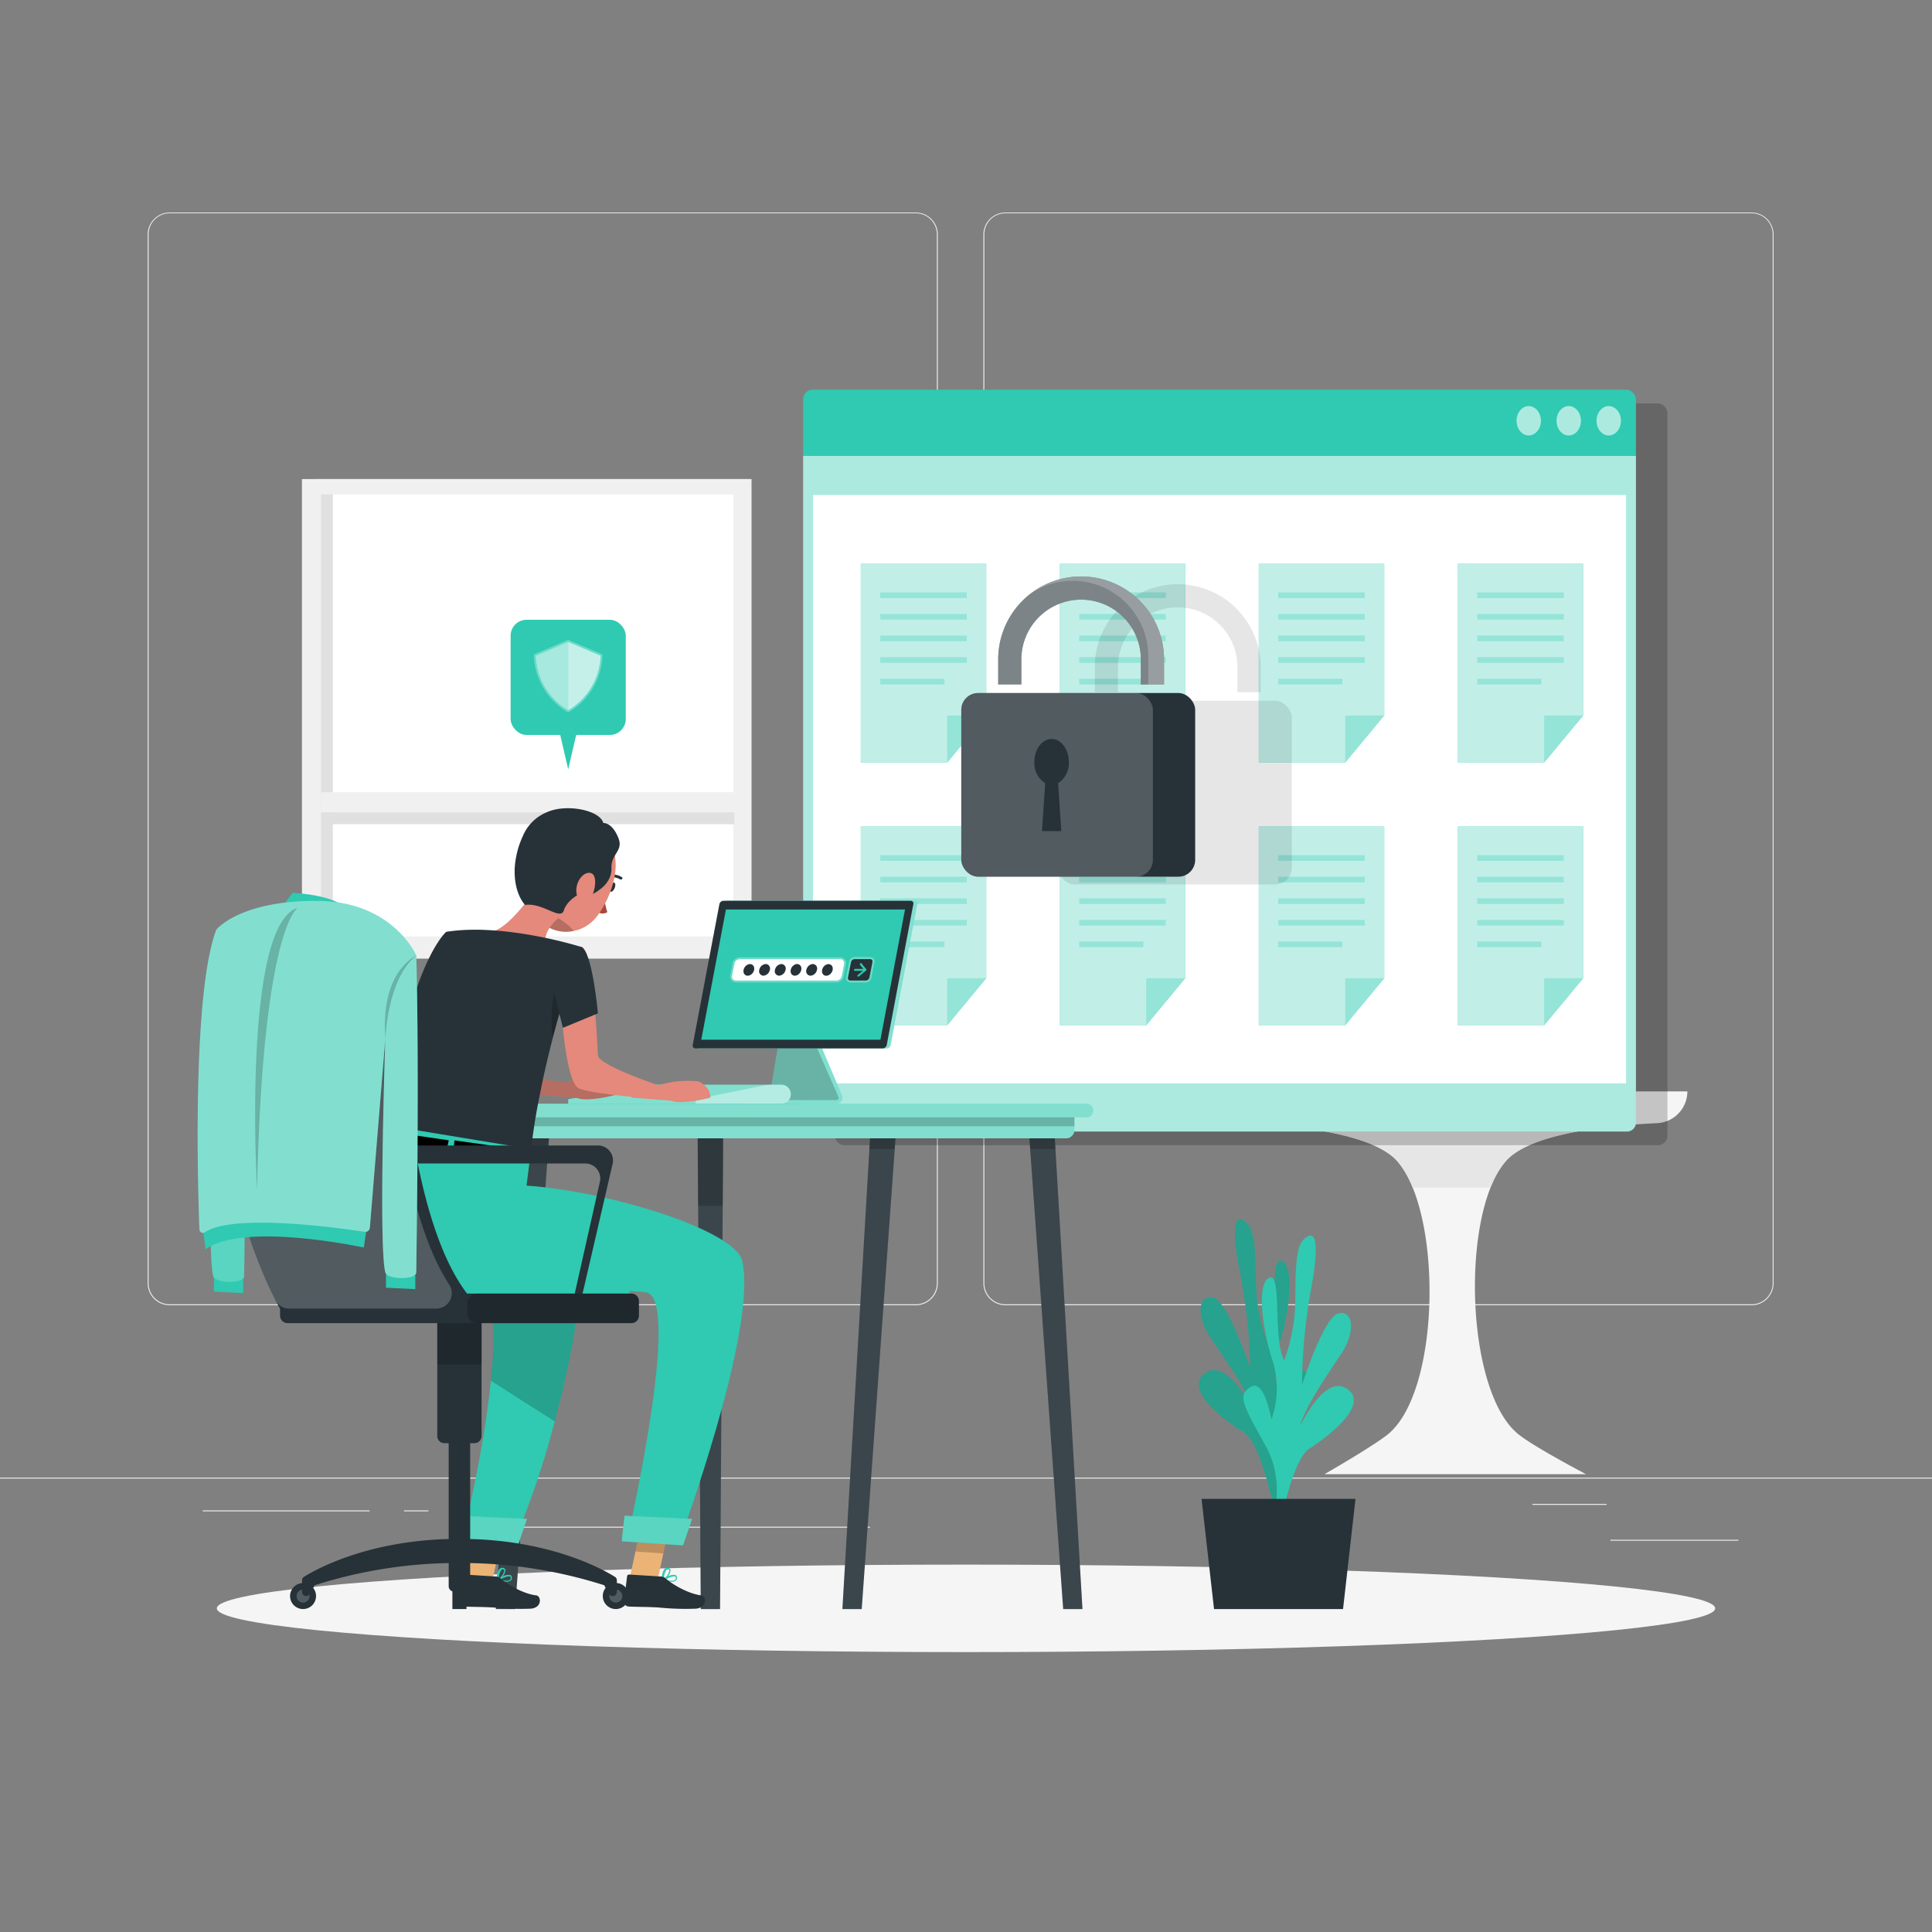 <svg xmlns="http://www.w3.org/2000/svg" viewBox="0 0 500 500"><rect x="0" y="0" width="500" height="500" fill="#808080" stroke="none"/><g id="freepik--background-complete--inject-5"><rect y="382.4" width="500" height="0.25" style="fill:#ebebeb"></rect><rect x="416.78" y="398.49" width="33.12" height="0.25" style="fill:#ebebeb"></rect><rect x="322.53" y="401.21" width="8.69" height="0.25" style="fill:#ebebeb"></rect><rect x="396.59" y="389.21" width="19.19" height="0.25" style="fill:#ebebeb"></rect><rect x="52.46" y="390.89" width="43.19" height="0.25" style="fill:#ebebeb"></rect><rect x="104.56" y="390.89" width="6.33" height="0.25" style="fill:#ebebeb"></rect><rect x="131.47" y="395.11" width="93.68" height="0.25" style="fill:#ebebeb"></rect><path d="M237,337.8H43.91a5.71,5.71,0,0,1-5.7-5.71V60.66A5.71,5.71,0,0,1,43.91,55H237a5.71,5.71,0,0,1,5.71,5.71V332.09A5.71,5.71,0,0,1,237,337.8ZM43.91,55.2a5.46,5.46,0,0,0-5.45,5.46V332.09a5.46,5.46,0,0,0,5.45,5.46H237a5.47,5.47,0,0,0,5.46-5.46V60.66A5.47,5.47,0,0,0,237,55.2Z" style="fill:#ebebeb"></path><path d="M453.31,337.8H260.21a5.72,5.72,0,0,1-5.71-5.71V60.66A5.72,5.72,0,0,1,260.21,55h193.1A5.71,5.71,0,0,1,459,60.66V332.09A5.71,5.71,0,0,1,453.31,337.8ZM260.21,55.2a5.47,5.47,0,0,0-5.46,5.46V332.09a5.47,5.47,0,0,0,5.46,5.46h193.1a5.47,5.47,0,0,0,5.46-5.46V60.66a5.47,5.47,0,0,0-5.46-5.46Z" style="fill:#ebebeb"></path><path d="M316.54,282.45H436.69a8.24,8.24,0,0,1-7.88,8.23c-12.91.59-32.78,2.63-39.07,9.77-11.75,13.32-10.61,60.1,3.46,70.93,4.4,3.4,17.26,10.14,17.26,10.14H342.77s12-6.88,16.19-10.14c14-10.92,14.39-57.67,2.59-70.93-6.05-6.8-24.67-9-37.16-9.69A8.31,8.31,0,0,1,316.54,282.45Z" style="fill:#f5f5f5"></path><path d="M421.8,291.12c-12.2,1-26.82,3.39-32.06,9.33a23.74,23.74,0,0,0-4,6.88H365.59a24.5,24.5,0,0,0-4-6.88c-5.26-5.91-20-8.34-32-9.33Z" style="fill:#e6e6e6"></path><polygon points="367.72 282.51 369.36 263.84 345.67 263.84 344.04 282.51 367.72 282.51" style="fill:#ebebeb"></polygon><polygon points="367.72 282.51 369.36 263.84 370.63 263.84 369 282.51 367.72 282.51" style="fill:#e0e0e0"></polygon><polygon points="365.47 280.61 366.77 265.74 347.92 265.74 346.62 280.61 365.47 280.61" style="fill:#f0f0f0"></polygon><polygon points="364.03 279.38 365.11 266.97 349.37 266.97 348.28 279.38 364.03 279.38" style="fill:#fafafa"></polygon><polygon points="375.4 282.45 399.19 282.45 396.55 252.28 372.76 252.28 375.4 282.45" style="fill:#e6e6e6"></polygon><polygon points="375.4 282.45 374.27 282.45 371.63 252.28 372.76 252.28 375.4 282.45" style="fill:#e0e0e0"></polygon><polygon points="377.56 279.38 396.5 279.38 394.4 255.36 375.46 255.36 377.56 279.38" style="fill:#f0f0f0"></polygon><polygon points="378.94 277.4 394.77 277.4 393.01 257.34 377.19 257.34 378.94 277.4" style="fill:#fafafa"></polygon><path d="M386.94,266.36h0a2.75,2.75,0,0,1-3.9,0h0a2.76,2.76,0,0,1,0-3.89h0a2.77,2.77,0,0,1,3.9,0h0A2.76,2.76,0,0,1,386.94,266.36Z" style="fill:#ebebeb"></path><path d="M385.77,269.74h0a2,2,0,0,1,2.85,0h0a2,2,0,0,1-1.42,3.44h0A2,2,0,0,1,385.77,269.74Z" style="fill:#f0f0f0"></path><rect x="81.73" y="123.98" width="112.19" height="124.08" transform="translate(275.64 372.04) rotate(180)" style="fill:#e0e0e0"></rect><rect x="78.15" y="123.98" width="116.36" height="124.08" transform="translate(272.65 372.04) rotate(180)" style="fill:#f0f0f0"></rect><rect x="83.07" y="127.94" width="106.7" height="114.42" transform="translate(272.84 370.29) rotate(180)" style="fill:#fff"></rect><rect x="83.07" y="127.94" width="3.09" height="114.42" transform="translate(169.22 370.29) rotate(180)" style="fill:#e0e0e0"></rect><rect x="136.39" y="159.65" width="3.09" height="104.22" transform="translate(-73.83 349.69) rotate(-90)" style="fill:#e0e0e0"></rect><rect x="83.07" y="205.04" width="108.36" height="5.18" transform="translate(274.49 415.25) rotate(180)" style="fill:#f0f0f0"></rect><path d="M378.39,145.22s1-6.6-3.81-10.83-4.39-6.75-3-7.08,2.64,3.91,4.76,5.07c0,0,.07-6-2.08-8.25s-3.28-7.94-1.23-8,2.25,3.4,2.68,5.88,2.7,6,2.7,6,.44-5.4,1.83-7.62-2.31-7.3-.88-9.52,4,2,3.75,6.77-3.38,9.84-2.64,14.81c0,0,1.4-3.49,2.65-3.81s2.53-2.62,3.37-3.48,1.91,2.11,0,4.86-6.76,10.11-6,16.05Z" style="fill:#e6e6e6"></path><path d="M375.51,142.22l-1.58,9.89a5,5,0,0,0,5,5.82h1.68a5,5,0,0,0,5-5.82L384,142.22Z" style="fill:#f5f5f5"></path><rect x="287.94" y="154.28" width="111.4" height="5.72" style="fill:#e6e6e6"></rect><rect x="293.07" y="133.18" width="4.91" height="21.1" style="fill:#f0f0f0"></rect><rect x="316.8" y="133.18" width="4.91" height="21.1" style="fill:#f0f0f0"></rect><rect x="345.57" y="132.92" width="4.91" height="21.1" transform="translate(-19.31 61.19) rotate(-9.78)" style="fill:#f0f0f0"></rect><rect x="299.15" y="135.96" width="4.91" height="18.32" style="fill:#f0f0f0"></rect><rect x="310.43" y="135.96" width="4.91" height="18.32" style="fill:#f0f0f0"></rect><rect x="338.91" y="135.96" width="4.91" height="18.32" style="fill:#f0f0f0"></rect><rect x="325.29" y="135.65" width="4.91" height="18.32" transform="translate(-23.61 74.53) rotate(-12.53)" style="fill:#f0f0f0"></rect><rect x="305.85" y="132.13" width="2.45" height="22.15" style="fill:#f0f0f0"></rect><rect x="335.04" y="132.13" width="2.45" height="22.15" style="fill:#f0f0f0"></rect><rect x="287.94" y="197.01" width="111.4" height="5.72" transform="translate(687.29 399.74) rotate(180)" style="fill:#e6e6e6"></rect><rect x="389.31" y="175.91" width="4.91" height="21.1" transform="translate(783.53 372.92) rotate(180)" style="fill:#f0f0f0"></rect><rect x="365.58" y="175.91" width="4.91" height="21.1" transform="translate(736.07 372.92) rotate(180)" style="fill:#f0f0f0"></rect><rect x="336.81" y="175.65" width="4.91" height="21.1" transform="translate(641.98 427.3) rotate(-170.22)" style="fill:#f0f0f0"></rect><rect x="383.23" y="178.69" width="4.91" height="18.32" transform="translate(771.37 375.7) rotate(180)" style="fill:#f0f0f0"></rect><rect x="371.95" y="178.69" width="4.91" height="18.32" transform="translate(748.81 375.7) rotate(180)" style="fill:#f0f0f0"></rect><rect x="343.48" y="178.69" width="4.91" height="18.32" transform="translate(691.86 375.7) rotate(180)" style="fill:#f0f0f0"></rect><rect x="357.09" y="178.38" width="4.91" height="18.32" transform="translate(669.85 448.59) rotate(-167.47)" style="fill:#f0f0f0"></rect><rect x="378.99" y="174.86" width="2.45" height="22.15" transform="translate(760.43 371.87) rotate(180)" style="fill:#f0f0f0"></rect><rect x="349.79" y="174.86" width="2.45" height="22.15" transform="translate(702.04 371.87) rotate(180)" style="fill:#f0f0f0"></rect><rect x="298.63" y="180.31" width="23.91" height="16.51" transform="translate(621.18 377.13) rotate(180)" style="fill:#f5f5f5"></rect></g><g id="freepik--Shadow--inject-5"><ellipse id="freepik--path--inject-5" cx="250" cy="416.24" rx="193.89" ry="11.32" style="fill:#f5f5f5"></ellipse></g><g id="freepik--Plant--inject-5"><path d="M332.47,391.23s-5-10.8.7-21.46,7.3-13.16,3.7-15.34S331.6,363,331.6,363a24,24,0,0,1-.53-15.07c2.51-7.71,4.09-20.26.66-21.61s-.65,15.66-3.63,21.46a49.82,49.82,0,0,1-2.91-12.64c-.41-6.19.23-16.08-2.48-18.61s-4.44-.79-1.78,12.88a142.9,142.9,0,0,1,2.64,24.76s-5.87-17.92-9.82-18.44-3.94,5.28-.56,10.31,9.89,14.05,10.95,18.69c0,0-6.45-13.48-12.25-9.35s5.05,12.28,9.89,15.22,8.2,21.39,8.2,21.39Z" style="fill:#2FCAB1"></path><path d="M332.47,391.23s-5-10.8.7-21.46,7.3-13.16,3.7-15.34S331.6,363,331.6,363a24,24,0,0,1-.53-15.07c2.51-7.71,4.09-20.26.66-21.61s-.65,15.66-3.63,21.46a49.82,49.82,0,0,1-2.91-12.64c-.41-6.19.23-16.08-2.48-18.61s-4.44-.79-1.78,12.88a142.9,142.9,0,0,1,2.64,24.76s-5.87-17.92-9.82-18.44-3.94,5.28-.56,10.31,9.89,14.05,10.95,18.69c0,0-6.45-13.48-12.25-9.35s5.05,12.28,9.89,15.22,8.2,21.39,8.2,21.39Z" style="opacity:0.2;isolation:isolate"></path><path d="M328.56,395.66s4.82-10.88-1-21.44-7.46-13.06-3.88-15.29,5.36,8.44,5.36,8.44a24,24,0,0,0,.35-15.08c-2.6-7.66-4.33-20.19-.91-21.59s.84,15.65,3.88,21.4a49.65,49.65,0,0,0,2.76-12.69c.34-6.19-.42-16.07,2.26-18.64s4.43-.85,1.93,12.85a142.37,142.37,0,0,0-2.34,24.8s5.66-18,9.6-18.58,4,5.22.68,10.3-9.71,14.2-10.73,18.85c0,0,6.29-13.58,12.14-9.53s-4.9,12.35-9.7,15.37-7.94,21.51-7.94,21.51Z" style="fill:#2FCAB1"></path><polygon points="350.8 387.91 310.96 387.91 314.19 416.42 347.58 416.42 350.8 387.91" style="fill:#263238"></polygon></g><g id="freepik--Window--inject-5"><rect x="216.01" y="104.4" width="215.52" height="191.98" rx="2.48" style="opacity:0.2;isolation:isolate"></rect><rect x="207.86" y="100.85" width="215.52" height="191.98" rx="2.48" style="fill:#2FCAB1"></rect><path d="M207.86,118V290.36a2.3,2.3,0,0,0,2,2.48H421.32a2.3,2.3,0,0,0,2.06-2.48V118Z" style="fill:#fff;opacity:0.6"></path><rect x="210.41" y="128.11" width="210.41" height="152.27" style="fill:#fff"></rect><ellipse cx="416.34" cy="108.9" rx="3.16" ry="3.81" style="fill:#fff;opacity:0.6"></ellipse><ellipse cx="405.99" cy="108.9" rx="3.16" ry="3.81" style="fill:#fff;opacity:0.6"></ellipse><path d="M398.79,108.9c0,2.1-1.41,3.8-3.16,3.8s-3.15-1.7-3.15-3.8,1.41-3.81,3.15-3.81S398.79,106.79,398.79,108.9Z" style="fill:#fff;opacity:0.6"></path><polygon points="255.24 145.89 255.24 185.16 245.14 197.34 222.77 197.34 222.77 145.89 255.24 145.89" style="fill:#2FCAB1"></polygon><polygon points="255.24 145.89 255.24 185.16 245.14 197.34 222.77 197.34 222.77 145.89 255.24 145.89" style="fill:#fff;opacity:0.7"></polygon><polygon points="255.24 185.16 245.14 197.34 245.14 185.16 255.24 185.16" style="fill:#2FCAB1;opacity:0.3"></polygon><rect x="227.81" y="153.31" width="22.4" height="1.47" style="fill:#2FCAB1;opacity:0.3"></rect><rect x="227.81" y="158.89" width="22.4" height="1.47" style="fill:#2FCAB1;opacity:0.3"></rect><rect x="227.81" y="164.48" width="22.4" height="1.48" style="fill:#2FCAB1;opacity:0.3"></rect><rect x="227.81" y="170.07" width="22.4" height="1.47" style="fill:#2FCAB1;opacity:0.3"></rect><rect x="227.81" y="175.66" width="16.61" height="1.48" style="fill:#2FCAB1;opacity:0.3"></rect><polygon points="306.74 145.89 306.74 185.16 296.64 197.34 274.27 197.34 274.27 145.89 306.74 145.89" style="fill:#2FCAB1"></polygon><polygon points="306.74 145.89 306.74 185.16 296.64 197.34 274.27 197.34 274.27 145.89 306.74 145.89" style="fill:#fff;opacity:0.7"></polygon><polygon points="306.74 185.16 296.64 197.34 296.64 185.16 306.74 185.16" style="fill:#2FCAB1;opacity:0.3"></polygon><rect x="279.3" y="153.31" width="22.4" height="1.47" style="fill:#2FCAB1;opacity:0.3"></rect><rect x="279.3" y="158.89" width="22.4" height="1.47" style="fill:#2FCAB1;opacity:0.3"></rect><rect x="279.3" y="164.48" width="22.4" height="1.48" style="fill:#2FCAB1;opacity:0.3"></rect><rect x="279.3" y="170.07" width="22.4" height="1.47" style="fill:#2FCAB1;opacity:0.3"></rect><rect x="279.3" y="175.66" width="16.61" height="1.48" style="fill:#2FCAB1;opacity:0.3"></rect><polygon points="358.24 145.89 358.24 185.16 348.14 197.34 325.77 197.34 325.77 145.89 358.24 145.89" style="fill:#2FCAB1"></polygon><polygon points="358.24 145.89 358.24 185.16 348.14 197.34 325.77 197.34 325.77 145.89 358.24 145.89" style="fill:#fff;opacity:0.7"></polygon><polygon points="358.24 185.16 348.14 197.34 348.14 185.16 358.24 185.16" style="fill:#2FCAB1;opacity:0.3"></polygon><rect x="330.8" y="153.31" width="22.4" height="1.47" style="fill:#2FCAB1;opacity:0.3"></rect><rect x="330.8" y="158.89" width="22.4" height="1.47" style="fill:#2FCAB1;opacity:0.3"></rect><rect x="330.8" y="164.48" width="22.4" height="1.48" style="fill:#2FCAB1;opacity:0.3"></rect><rect x="330.8" y="170.07" width="22.4" height="1.47" style="fill:#2FCAB1;opacity:0.3"></rect><rect x="330.8" y="175.66" width="16.61" height="1.48" style="fill:#2FCAB1;opacity:0.3"></rect><polygon points="409.74 145.89 409.74 185.16 399.63 197.34 377.27 197.34 377.27 145.89 409.74 145.89" style="fill:#2FCAB1"></polygon><polygon points="409.74 145.89 409.74 185.16 399.63 197.34 377.27 197.34 377.27 145.89 409.74 145.89" style="fill:#fff;opacity:0.7"></polygon><polygon points="409.74 185.16 399.63 197.34 399.63 185.16 409.74 185.16" style="fill:#2FCAB1;opacity:0.3"></polygon><rect x="382.3" y="153.31" width="22.4" height="1.47" style="fill:#2FCAB1;opacity:0.3"></rect><rect x="382.3" y="158.89" width="22.4" height="1.47" style="fill:#2FCAB1;opacity:0.3"></rect><rect x="382.3" y="164.48" width="22.4" height="1.48" style="fill:#2FCAB1;opacity:0.3"></rect><rect x="382.3" y="170.07" width="22.4" height="1.47" style="fill:#2FCAB1;opacity:0.3"></rect><rect x="382.3" y="175.66" width="16.61" height="1.48" style="fill:#2FCAB1;opacity:0.3"></rect><polygon points="255.24 213.89 255.24 253.16 245.14 265.34 222.77 265.34 222.77 213.89 255.24 213.89" style="fill:#2FCAB1"></polygon><polygon points="255.24 213.89 255.24 253.16 245.14 265.34 222.77 265.34 222.77 213.89 255.24 213.89" style="fill:#fff;opacity:0.7"></polygon><polygon points="255.24 253.16 245.14 265.34 245.14 253.16 255.24 253.16" style="fill:#2FCAB1;opacity:0.3"></polygon><rect x="227.81" y="221.31" width="22.4" height="1.47" style="fill:#2FCAB1;opacity:0.3"></rect><rect x="227.81" y="226.89" width="22.4" height="1.47" style="fill:#2FCAB1;opacity:0.3"></rect><rect x="227.81" y="232.48" width="22.4" height="1.48" style="fill:#2FCAB1;opacity:0.3"></rect><rect x="227.81" y="238.07" width="22.4" height="1.48" style="fill:#2FCAB1;opacity:0.3"></rect><rect x="227.81" y="243.66" width="16.61" height="1.47" style="fill:#2FCAB1;opacity:0.3"></rect><polygon points="306.74 213.89 306.74 253.16 296.64 265.34 274.27 265.34 274.27 213.89 306.74 213.89" style="fill:#2FCAB1"></polygon><polygon points="306.74 213.89 306.74 253.16 296.64 265.34 274.27 265.34 274.27 213.89 306.74 213.89" style="fill:#fff;opacity:0.7"></polygon><polygon points="306.74 253.16 296.64 265.34 296.64 253.16 306.74 253.16" style="fill:#2FCAB1;opacity:0.3"></polygon><rect x="279.3" y="221.31" width="22.4" height="1.47" style="fill:#2FCAB1;opacity:0.3"></rect><rect x="279.3" y="226.89" width="22.4" height="1.47" style="fill:#2FCAB1;opacity:0.3"></rect><rect x="279.3" y="232.48" width="22.4" height="1.48" style="fill:#2FCAB1;opacity:0.3"></rect><rect x="279.3" y="238.07" width="22.4" height="1.48" style="fill:#2FCAB1;opacity:0.3"></rect><rect x="279.3" y="243.66" width="16.61" height="1.47" style="fill:#2FCAB1;opacity:0.3"></rect><polygon points="358.24 213.89 358.24 253.16 348.14 265.34 325.77 265.34 325.77 213.89 358.24 213.89" style="fill:#2FCAB1"></polygon><polygon points="358.24 213.89 358.24 253.16 348.14 265.34 325.77 265.34 325.77 213.89 358.24 213.89" style="fill:#fff;opacity:0.7"></polygon><polygon points="358.24 253.16 348.14 265.34 348.14 253.16 358.24 253.16" style="fill:#2FCAB1;opacity:0.3"></polygon><rect x="330.8" y="221.31" width="22.4" height="1.47" style="fill:#2FCAB1;opacity:0.3"></rect><rect x="330.8" y="226.89" width="22.4" height="1.47" style="fill:#2FCAB1;opacity:0.3"></rect><rect x="330.8" y="232.48" width="22.4" height="1.48" style="fill:#2FCAB1;opacity:0.3"></rect><rect x="330.8" y="238.07" width="22.4" height="1.48" style="fill:#2FCAB1;opacity:0.3"></rect><rect x="330.8" y="243.66" width="16.61" height="1.47" style="fill:#2FCAB1;opacity:0.3"></rect><polygon points="409.74 213.89 409.74 253.16 399.63 265.34 377.27 265.34 377.27 213.89 409.74 213.89" style="fill:#2FCAB1"></polygon><polygon points="409.74 213.89 409.74 253.16 399.63 265.34 377.27 265.34 377.27 213.89 409.74 213.89" style="fill:#fff;opacity:0.7"></polygon><polygon points="409.74 253.16 399.63 265.34 399.63 253.16 409.74 253.16" style="fill:#2FCAB1;opacity:0.3"></polygon><rect x="382.3" y="221.31" width="22.4" height="1.47" style="fill:#2FCAB1;opacity:0.3"></rect><rect x="382.3" y="226.89" width="22.4" height="1.47" style="fill:#2FCAB1;opacity:0.3"></rect><rect x="382.3" y="232.48" width="22.4" height="1.48" style="fill:#2FCAB1;opacity:0.3"></rect><rect x="382.3" y="238.07" width="22.4" height="1.48" style="fill:#2FCAB1;opacity:0.3"></rect><rect x="382.3" y="243.66" width="16.61" height="1.47" style="fill:#2FCAB1;opacity:0.3"></rect></g><g id="freepik--Padlock--inject-5"><rect x="273.78" y="181.35" width="60.53" height="47.54" rx="4.35" style="opacity:0.1;isolation:isolate"></rect><g style="opacity:0.1;isolation:isolate"><path d="M326.25,179.14h-6v-6.49a15.46,15.46,0,1,0-30.92,0v6.49h-6v-6.49a21.46,21.46,0,1,1,42.92,0Z"></path></g><rect x="248.78" y="179.35" width="60.53" height="47.54" rx="4.35" style="fill:#263238"></rect><rect x="248.78" y="179.35" width="49.58" height="47.54" rx="4.35" style="fill:#fff;opacity:0.2"></rect><path d="M276.61,197.19c0-3.28-2-5.94-4.46-5.94s-4.45,2.66-4.45,5.94a6.16,6.16,0,0,0,2.79,5.5l-.83,12.4h5l-.82-12.4A6.18,6.18,0,0,0,276.61,197.19Z" style="fill:#263238"></path><path d="M301.25,177.14h-6v-6.49a15.46,15.46,0,1,0-30.92,0v6.49h-6v-6.49a21.46,21.46,0,1,1,42.92,0Z" style="fill:#263238"></path><g style="opacity:0.4"><path d="M301.25,177.14h-6v-6.49a15.46,15.46,0,1,0-30.92,0v6.49h-6v-6.49a21.46,21.46,0,1,1,42.92,0Z" style="fill:#fff"></path></g><path d="M301.25,170.65v6.49h-4.07v-7.23a19.6,19.6,0,0,0-19.61-19.6,19.07,19.07,0,0,0-11,3.45,21.44,21.44,0,0,1,34.67,16.89Z" style="fill:#fff;opacity:0.2"></path></g><g id="freepik--Desk--inject-5"><path d="M216.46,285.63H192.22v-.93h5.47a1.58,1.58,0,0,0,1.54-1.3l2.45-14.58.48-2.87h8.3l7.43,17.52A1.55,1.55,0,0,1,216.46,285.63Z" style="fill:#2FCAB1"></path><path d="M216.46,285.63H192.22v-.93h5.47a1.58,1.58,0,0,0,1.54-1.3l2.45-14.58.48-2.87h8.3l7.43,17.52A1.55,1.55,0,0,1,216.46,285.63Z" style="fill:#fff;opacity:0.4;isolation:isolate"></path><path d="M216.49,284.7h-18.8a1.58,1.58,0,0,0,1.54-1.3l2.45-14.58h8.7L217,283.93A.55.55,0,0,1,216.49,284.7Z" style="opacity:0.2;isolation:isolate"></path><path d="M229.49,271.32H181a.71.71,0,0,1-.72-.88L187.18,234a1.12,1.12,0,0,1,1-.88h48.48a.7.7,0,0,1,.71.88l-6.88,36.43A1.12,1.12,0,0,1,229.49,271.32Z" style="fill:#2FCAB1"></path><path d="M229.49,271.32H181a.71.71,0,0,1-.72-.88L187.18,234a1.12,1.12,0,0,1,1-.88h48.48a.7.7,0,0,1,.71.88l-6.88,36.43A1.12,1.12,0,0,1,229.49,271.32Z" style="fill:#fff;opacity:0.4;isolation:isolate"></path><path d="M228.49,271.32H180a.71.71,0,0,1-.72-.88L186.18,234a1.12,1.12,0,0,1,1-.88h48.48a.7.7,0,0,1,.71.88l-6.88,36.43A1.12,1.12,0,0,1,228.49,271.32Z" style="fill:#263238"></path><polygon points="227.85 269.08 181.49 269.08 187.87 235.37 234.22 235.37 227.85 269.08" style="fill:#2FCAB1"></polygon><path d="M147.05,285.63v-1.14l18.66-3.77h36.51a2.45,2.45,0,0,1,2.45,2.45h0a2.46,2.46,0,0,1-2.45,2.46Z" style="fill:#2FCAB1"></path><path d="M204.67,283.18a2.45,2.45,0,0,1-.71,1.73,2.48,2.48,0,0,1-1.74.72H147.05V284.5l18.67-3.78h36.5A2.45,2.45,0,0,1,204.67,283.18Z" style="fill:#fff;opacity:0.4;isolation:isolate"></path><path d="M204.67,283.18a2.45,2.45,0,0,1-.71,1.73,2.48,2.48,0,0,1-1.74.72H180.05V284.5l18.67-3.78h3.5A2.45,2.45,0,0,1,204.67,283.18Z" style="fill:#fff;opacity:0.4;isolation:isolate"></path><polygon points="218.01 416.42 223.01 416.42 231.98 291.48 225.35 291.48 218.01 416.42" style="fill:#263238"></polygon><polygon points="218.01 416.42 223.01 416.42 231.54 297.68 231.98 291.68 225.35 291.68 225 297.68 218.01 416.42" style="fill:#fff;opacity:0.1;isolation:isolate"></polygon><polygon points="225 297.38 231.54 297.38 231.98 291.68 225.35 291.68 225 297.38" style="opacity:0.2;isolation:isolate"></polygon><polygon points="181.36 416.42 186.35 416.42 187.17 291.48 180.54 291.48 181.36 416.42" style="fill:#263238"></polygon><polygon points="180.54 291.68 180.67 311.84 181.35 416.42 186.35 416.42 187.03 311.84 187.16 291.68 180.54 291.68" style="fill:#fff;opacity:0.1;isolation:isolate"></polygon><polygon points="180.54 291.68 180.67 312.06 187.03 312.06 187.16 291.68 180.54 291.68" style="opacity:0.2;isolation:isolate"></polygon><polygon points="128.33 416.42 133.32 416.42 142.3 291.48 135.67 291.48 128.33 416.42" style="fill:#263238"></polygon><polygon points="128.32 416.42 133.32 416.42 141.86 297.68 142.3 291.68 135.67 291.68 135.31 297.68 128.32 416.42" style="fill:#fff;opacity:0.1;isolation:isolate"></polygon><polygon points="135.31 297.38 141.86 297.38 142.3 291.68 135.67 291.68 135.31 297.38" style="opacity:0.2;isolation:isolate"></polygon><polygon points="275.15 416.42 280.14 416.42 272.8 291.48 266.18 291.48 275.15 416.42" style="fill:#263238"></polygon><polygon points="266.18 291.68 266.62 297.68 275.15 416.42 280.14 416.42 273.16 297.68 272.8 291.68 266.18 291.68" style="fill:#fff;opacity:0.1;isolation:isolate"></polygon><polygon points="272.8 291.68 266.18 291.68 266.62 297.38 273.16 297.38 272.8 291.68" style="opacity:0.2;isolation:isolate"></polygon><path d="M132.58,288.35H275.89a2.16,2.16,0,0,1,2.16,2.16v4.1a0,0,0,0,1,0,0H130.42a0,0,0,0,1,0,0v-4.1A2.16,2.16,0,0,1,132.58,288.35Z" transform="translate(408.47 582.95) rotate(180)" style="fill:#2FCAB1"></path><path d="M132.58,288.35H275.89a2.16,2.16,0,0,1,2.16,2.16v4.1a0,0,0,0,1,0,0H130.42a0,0,0,0,1,0,0v-4.1A2.16,2.16,0,0,1,132.58,288.35Z" transform="translate(408.47 582.95) rotate(180)" style="fill:#fff;opacity:0.4;isolation:isolate"></path><rect x="130.42" y="288.35" width="147.64" height="3.13" transform="translate(408.47 579.82) rotate(180)" style="opacity:0.2;isolation:isolate"></rect><path d="M127.32,289.16H281.15a1.76,1.76,0,0,0,1.76-1.76h0a1.76,1.76,0,0,0-1.76-1.76H127.32a1.76,1.76,0,0,0-1.76,1.76h0A1.76,1.76,0,0,0,127.32,289.16Z" style="fill:#2FCAB1"></path><path d="M127.32,289.16H281.15a1.76,1.76,0,0,0,1.76-1.76h0a1.76,1.76,0,0,0-1.76-1.76H127.32a1.76,1.76,0,0,0-1.76,1.76h0A1.76,1.76,0,0,0,127.32,289.16Z" style="fill:#fff;opacity:0.4;isolation:isolate"></path><path d="M190.44,254.26a1.5,1.5,0,0,1-1.46-1.78l.62-3.19a1.93,1.93,0,0,1,1.88-1.55h26a1.47,1.47,0,0,1,1.15.55,1.44,1.44,0,0,1,.31,1.23l-.62,3.19a1.91,1.91,0,0,1-1.87,1.55Z" style="fill:#fff;opacity:0.3;isolation:isolate"></path><path d="M216.45,253.76h-26a1,1,0,0,1-1-1.18l.63-3.2a1.4,1.4,0,0,1,1.38-1.14h26a1,1,0,0,1,1,1.18l-.62,3.2A1.41,1.41,0,0,1,216.45,253.76Z" style="fill:#fff"></path><ellipse cx="193.8" cy="251" rx="1.61" ry="1.28" transform="translate(-122.96 265.96) rotate(-55.03)" style="fill:#263238"></ellipse><path d="M199.23,251a1.84,1.84,0,0,1-1.66,1.51A1.16,1.16,0,0,1,196.5,251a1.85,1.85,0,0,1,1.66-1.51A1.15,1.15,0,0,1,199.23,251Z" style="fill:#263238"></path><path d="M203.3,251a1.85,1.85,0,0,1-1.66,1.51,1.16,1.16,0,0,1-1.08-1.51,1.86,1.86,0,0,1,1.67-1.51A1.16,1.16,0,0,1,203.3,251Z" style="fill:#263238"></path><ellipse cx="206" cy="251" rx="1.61" ry="1.28" transform="translate(-117.75 275.95) rotate(-55.03)" style="fill:#263238"></ellipse><path d="M211.43,251a1.86,1.86,0,0,1-1.67,1.51,1.16,1.16,0,0,1-1.07-1.51,1.86,1.86,0,0,1,1.66-1.51A1.16,1.16,0,0,1,211.43,251Z" style="fill:#263238"></path><ellipse cx="214.12" cy="251" rx="1.61" ry="1.28" transform="translate(-114.28 282.62) rotate(-55.03)" style="fill:#263238"></ellipse><path d="M220.08,254.26a1.12,1.12,0,0,1-.88-.41,1.14,1.14,0,0,1-.23-1l.79-4a1.49,1.49,0,0,1,1.42-1.18h4a1.12,1.12,0,0,1,.88.41,1.14,1.14,0,0,1,.23,1l-.79,4a1.49,1.49,0,0,1-1.42,1.18Z" style="fill:#fff;opacity:0.3;isolation:isolate"></path><path d="M220.08,253.76h4A1,1,0,0,0,225,253l.79-4a.62.62,0,0,0-.62-.78h-4a1,1,0,0,0-.93.78l-.79,4A.62.62,0,0,0,220.08,253.76Z" style="fill:#263238"></path><path d="M222.11,252.75a.2.2,0,0,1-.16-.07.27.27,0,0,1,.07-.36l1.59-1.32-1.06-1.32a.26.26,0,0,1,.07-.36.26.26,0,0,1,.35,0l1.2,1.5a.26.26,0,0,1-.07.36l-1.79,1.5A.31.31,0,0,1,222.11,252.75Z" style="fill:#2FCAB1"></path><path d="M223.91,251.25h-2.7a.2.2,0,0,1-.2-.25.32.32,0,0,1,.3-.25H224a.2.2,0,0,1,.2.25A.32.32,0,0,1,223.91,251.25Z" style="fill:#2FCAB1"></path></g><g id="freepik--speech-bubble--inject-5"><rect x="132.15" y="160.39" width="29.8" height="29.8" rx="4.12" transform="translate(294.1 350.59) rotate(180)" style="fill:#2FCAB1"></rect><polygon points="144.72 189.08 147.05 199.1 149.38 189.08 144.72 189.08" style="fill:#2FCAB1"></polygon><path d="M146.79,184.23a17.69,17.69,0,0,1-8.62-14.54v-.32l8.87-3.78,8.86,3.78v.32a17.63,17.63,0,0,1-8.61,14.54l-.26.16Z" style="fill:#fff;opacity:0.3"></path><path d="M147.05,166.14l8.37,3.56a17,17,0,0,1-8.37,14.11Z" style="fill:#fff;opacity:0.6"></path><path d="M147.05,166.14l-8.38,3.56a17,17,0,0,0,8.38,14.11Z" style="fill:#fff;opacity:0.4"></path></g><g id="freepik--Character--inject-5"><g id="freepik--group--inject-5"><path d="M139,279.11l7,1.05a26.09,26.09,0,0,1,4.88-1.05,32.94,32.94,0,0,1,5.4,0s3.17,1.19,3.17,4.22c0,0-7.39,2-10.22.79L139,283.33Z" style="fill:#e4897b"></path><path d="M139,279.11l7,1.05a26.09,26.09,0,0,1,4.88-1.05,32.94,32.94,0,0,1,5.4,0s3.17,1.19,3.17,4.22c0,0-7.39,2-10.22.79L139,283.33Z" style="opacity:0.2;isolation:isolate"></path><path d="M156.34,231.84a17.94,17.94,0,0,0,.84,4.23,2.33,2.33,0,0,1-2.44,0Z" style="fill:#aa473d"></path><path d="M159.07,229.84c-.27.65-.75,1.07-1.08.93s-.36-.76-.1-1.41.75-1.06,1.08-.93S159.33,229.2,159.07,229.84Z" style="fill:#263238"></path><path d="M160.71,227.6a.31.31,0,0,1-.18,0,4.12,4.12,0,0,0-3.55-.3.36.36,0,1,1-.33-.65,4.76,4.76,0,0,1,4.25.33.36.36,0,0,1,.12.5A.34.34,0,0,1,160.71,227.6Z" style="fill:#263238"></path><path d="M154.39,237.28c-.23.28-.46.55-.71.8a9.94,9.94,0,0,1-5.19,2.85,11.09,11.09,0,0,1-1.52.2,9.07,9.07,0,0,1-7.23-2.9,8.93,8.93,0,0,1-1.86-3.1c-1.79-4.8,0-8.58,2.59-15.23a9.76,9.76,0,0,1,16.26-3.31C161.91,222.05,158.43,232.08,154.39,237.28Z" style="fill:#e4897b"></path><path d="M148.49,240.93a11.09,11.09,0,0,1-1.52.2,9.07,9.07,0,0,1-7.23-2.9,10.68,10.68,0,0,1,2.15-1.67A14,14,0,0,1,148.49,240.93Z" style="opacity:0.2;isolation:isolate"></path><path d="M126.93,241.18c.66,4.68,10.9,6.43,10.9,6.43s5,2.3,5.26.3c-2.09-2.42-2.32-4.53-1.6-6.38a9.1,9.1,0,0,1,2.06-3,17.76,17.76,0,0,1,1.49-1.38l-3.13-12.82C139.66,229.23,132,240.48,126.93,241.18Z" style="fill:#e4897b"></path><path d="M156.15,213s2.19-.27,3.87,3.81c1.41,3.43-1.92,4.18-1.77,7.83s-3.2,5.68-3.2,5.68-2.8,2.42-5.19,1.11c0,0-3.12,1.53-3.94,4.2s-5.65-2.15-10-1.42c0,0-2.94-2.75-2.72-9.43a23.08,23.08,0,0,1,2.1-8.38,11.38,11.38,0,0,1,6.24-6.2C146.51,207.94,155.22,209.62,156.15,213Z" style="fill:#263238"></path><path d="M149.26,229.42a4.6,4.6,0,0,0,.86,3.85c1.06,1.16,2.77-.31,3.46-2.34.6-1.81.81-4.64-.75-5S149.59,227.47,149.26,229.42Z" style="fill:#e4897b"></path><path d="M150.36,245.05q-2.15,6-3.84,11.5c-.72,2.28-1.38,4.51-2,6.66q-.76,2.71-1.42,5.26c-.21.82-.42,1.63-.62,2.43-1.1,4.41-2,8.43-2.69,12a158.65,158.65,0,0,0-2.59,16.87L98,294.83c1.36-6.74,2.42-12.63,3.9-19,.82-3.48,1.75-7.1,3-11.07.84-2.85,1.82-5.88,3-9.17,3.94-11.3,7.57-14.43,7.57-14.43C130.46,238.76,150.36,245.05,150.36,245.05Z" style="fill:#263238"></path><path d="M163.41,279.84l7,1.05a26.09,26.09,0,0,1,4.88-1.05,33.08,33.08,0,0,1,5.41,0s3.16,1.19,3.16,4.22c0,0-7.38,2-10.22.79l-10.22-.79Z" style="fill:#e4897b"></path><polygon points="120.08 409.11 127.39 409.24 131.03 392.39 123.73 392.26 120.08 409.11" style="fill:#ebb376"></polygon><polygon points="123.73 392.26 131.03 392.4 128.95 402.03 121.72 401.55 123.73 392.26" style="opacity:0.2;isolation:isolate"></polygon><path d="M143.57,367.85a229.19,229.19,0,0,1-10.65,31.44l-13.33-1s5.47-21.37,7.45-40.95c1.23-12.08,1.12-22.08-2.42-22.85-2.22-.49-7.43-.48-14.11-.32V309.27c18.73,3.85,37.37,11.1,38.79,16.92C151.28,334.38,147.82,351.72,143.57,367.85Z" style="fill:#2FCAB1"></path><polygon points="118.17 398.89 134.05 399.95 136.39 393.08 118.89 392.27 118.17 398.89" style="fill:#2FCAB1"></polygon><polygon points="118.17 398.89 134.05 399.95 136.39 393.08 118.89 392.27 118.17 398.89" style="fill:#fff;opacity:0.2"></polygon><path d="M128.49,408.88l.15,0s.17.05.19.07,0,0,0,0h.06a8.89,8.89,0,0,0,1.9.38,1.93,1.93,0,0,0,1.39-.27.9.9,0,0,0,.27-.94.68.68,0,0,0-.37-.51,3,3,0,0,0-2,.38,2.64,2.64,0,0,0,.72-1.67.7.7,0,0,0-.62-.56,1.13,1.13,0,0,0-.81.19c-.77.66-.89,2.73-.89,2.85h0Zm.79-.42-.15.08a3.6,3.6,0,0,1,.61-2.23.48.48,0,0,1,.37-.14l.09,0c.24,0,.29.16.3.26A3.45,3.45,0,0,1,129.28,408.46Zm.1.36c.88-.49,2.13-1,2.6-.81a.32.32,0,0,1,.17.25.61.61,0,0,1-.16.6C131.63,409.18,130.67,409.16,129.38,408.82Z" style="fill:#2FCAB1"></path><path d="M128.32,408l-8.19-.51a.52.52,0,0,0-.57.46h0l-.8,6.45a1.29,1.29,0,0,0,1.19,1.37c2.86.13,4.23.05,7.83.25a67.52,67.52,0,0,0,9.62.3c3-.29,2.67-3.3,1.36-3.44-3.13-.36-7.26-2.65-9.22-4.39A2,2,0,0,0,128.32,408Z" style="fill:#263238"></path><path d="M143.57,367.85c-5-3.15-10.81-6.86-16.53-10.53,1.23-12.08,1.12-22.08-2.42-22.85-2.22-.49-7.43-.48-14.11-.32V309.27c18.73,3.85,37.37,11.1,38.79,16.92C151.28,334.38,147.82,351.72,143.57,367.85Z" style="opacity:0.2;isolation:isolate"></path><polygon points="162.81 409.11 170.12 409.24 173.76 392.39 166.46 392.26 162.81 409.11" style="fill:#ebb376"></polygon><polygon points="166.46 392.26 173.76 392.4 171.68 402.03 164.45 401.55 166.46 392.26" style="opacity:0.2;isolation:isolate"></polygon><path d="M136.27,306.83l1.18-9.44L99.28,291.1S86.79,315.84,92.9,328c5.61,11.12,65.27,4.49,74.45,6.5s-5,63.81-5,63.81l13.34,1s20.6-55.6,16.37-73.09C190.18,318.57,158.73,308.46,136.27,306.83Z" style="fill:#2FCAB1"></path><polygon points="160.9 398.89 176.78 399.95 179.12 393.08 161.62 392.27 160.9 398.89" style="fill:#2FCAB1"></polygon><polygon points="160.9 398.89 176.78 399.95 179.12 393.08 161.62 392.27 160.9 398.89" style="fill:#fff;opacity:0.2"></polygon><path d="M171.22,408.88l.15,0s.17.05.19.07,0,0,0,0h.06a8.89,8.89,0,0,0,1.9.38,1.93,1.93,0,0,0,1.39-.27.9.9,0,0,0,.27-.94.68.68,0,0,0-.37-.51,3,3,0,0,0-2,.38,2.64,2.64,0,0,0,.72-1.67.7.7,0,0,0-.62-.56,1.13,1.13,0,0,0-.81.19c-.77.66-.89,2.73-.89,2.85h0Zm.79-.42-.15.08a3.6,3.6,0,0,1,.61-2.23.48.48,0,0,1,.37-.14l.09,0c.24,0,.29.16.3.26A3.4,3.4,0,0,1,172,408.46Zm.1.36c.88-.49,2.13-1,2.6-.81a.32.32,0,0,1,.17.25.61.61,0,0,1-.16.6C174.36,409.18,173.4,409.16,172.11,408.82Z" style="fill:#2FCAB1"></path><path d="M171.05,408l-8.19-.51a.52.52,0,0,0-.57.46h0l-.8,6.45a1.29,1.29,0,0,0,1.19,1.37c2.86.13,4.23.05,7.83.25a67.52,67.52,0,0,0,9.62.3c3.05-.29,2.68-3.3,1.36-3.44-3.13-.36-7.26-2.65-9.22-4.39A2,2,0,0,0,171.05,408Z" style="fill:#263238"></path><polygon points="97.88 295.4 115.56 297.72 116.14 295.11 98.42 292.53 97.88 295.4"></polygon><polygon points="117.61 295.13 117.39 297.72 133.74 299.97 133.74 297.4 117.61 295.13"></polygon><polygon points="134.75 297.55 134.75 299.97 137.13 300.28 137.13 297.94 134.75 297.55"></polygon><path d="M146.52,256.55c-.72,2.28-1.38,4.51-2,6.66q-.76,2.71-1.42,5.26c-1.23-6.7,1-14.7,1-14.7Z" style="opacity:0.2;isolation:isolate"></path><path d="M150.36,245c3.19.65,4.24,25.44,4.38,28.08s15.66,7.77,15.66,7.77v3.61s-16.64-1.16-20.53-2.75S145,257.16,145,257.16Z" style="fill:#e4897b"></path><path d="M150.36,245c2.93.91,4.38,17.26,4.38,17.26L145.68,266l-2.25-9.09s-.64-1.85.62-5.75C145.88,245.47,150.36,245,150.36,245Z" style="fill:#263238"></path></g><path d="M82.78,326.52H155a7.91,7.91,0,0,1,7.91,7.91v4.23a0,0,0,0,1,0,0H74.87a0,0,0,0,1,0,0v-4.23a7.91,7.91,0,0,1,7.91-7.91Z" style="fill:#2FCAB1"></path><path d="M106.27,296.45h48.49a3.88,3.88,0,0,1,3.78,4.76l-8.67,37.45h-2l7.38-32.82a3.87,3.87,0,0,0-3.78-4.73H107.26Z" style="fill:#263238"></path><path d="M124.63,340v31.65a1.84,1.84,0,0,1-1.84,1.84H115a1.84,1.84,0,0,1-1.84-1.84V340Z" style="fill:#263238"></path><path d="M81.79,413.06a3.36,3.36,0,1,0-3.36,3.36A3.36,3.36,0,0,0,81.79,413.06Z" style="fill:#263238"></path><path d="M80.11,413.06a1.68,1.68,0,1,0-1.68,1.68A1.69,1.69,0,0,0,80.11,413.06Z" style="fill:#fff;opacity:0.2"></path><path d="M162.74,413.06a3.37,3.37,0,1,0-3.36,3.36A3.37,3.37,0,0,0,162.74,413.06Z" style="fill:#263238"></path><path d="M161.06,413.06a1.68,1.68,0,1,0-1.68,1.68A1.69,1.69,0,0,0,161.06,413.06Z" style="fill:#fff;opacity:0.2"></path><path d="M121.68,398.3V362.12h-5.56V398.3c-21.66.56-34.83,8.13-37.46,9.79a1,1,0,0,0-.49.9v3a1.06,1.06,0,0,0,1.06,1.07h0a1.07,1.07,0,0,0,.92-.54l1.29-2.26a121.92,121.92,0,0,1,34.68-5.74v6a1.37,1.37,0,0,0,1.38,1.37h2.81a1.37,1.37,0,0,0,1.37-1.37v-6a121.94,121.94,0,0,1,34.69,5.74l1.28,2.26a1.07,1.07,0,0,0,.93.54h0a1.07,1.07,0,0,0,1.06-1.07v-3a1,1,0,0,0-.49-.9C156.51,406.43,143.35,398.86,121.68,398.3Z" style="fill:#263238"></path><rect x="117.08" y="409.69" width="3.65" height="6.73" style="fill:#263238"></rect><rect x="113.19" y="339.97" width="11.44" height="13.15" style="opacity:0.2;isolation:isolate"></rect><path d="M165.35,336.71v3.78a1.93,1.93,0,0,1-1.94,1.93h-89a1.92,1.92,0,0,1-1.93-1.93v-3.78a1.93,1.93,0,0,1,1.93-1.93h89A1.94,1.94,0,0,1,165.35,336.71Z" style="fill:#263238"></path><path d="M124.4,338.66H72.47S56,311.22,56,265.88V249.23a12.4,12.4,0,0,1,12.4-12.39h22a12.39,12.39,0,0,1,12.39,12C103.42,272.24,106.86,322.83,124.4,338.66Z" style="fill:#263238"></path><path d="M113,338.66H74.81a3.92,3.92,0,0,1-3.5-2.12C67.55,329.3,56,303.87,56,265.88V249.23a12.39,12.39,0,0,1,12.39-12.39h19a12.39,12.39,0,0,1,12.39,12c.57,20.87,3.37,63.48,16.47,83.61A4,4,0,0,1,113,338.66Z" style="fill:#fff;opacity:0.2"></path><path d="M165.35,336.71v3.78a1.93,1.93,0,0,1-1.93,1.93H123.53a2.6,2.6,0,0,1-2.61-2.6v-2.43a2.61,2.61,0,0,1,2.61-2.61h39.88A1.94,1.94,0,0,1,165.35,336.71Z" style="opacity:0.2;isolation:isolate"></path><path d="M72.45,235.37l3.3-4.32s14.09.64,14.43,5.79S72.45,235.37,72.45,235.37Z" style="fill:#2FCAB1"></path><path d="M63.19,248.3s.86,22.9,0,82c0,2-7.46,1.92-8,0-1.79-6.73,0-60.47,0-60.47" style="fill:#2FCAB1"></path><polygon points="55.36 330.6 62.95 330.86 62.95 334.65 55.36 334.26 55.36 330.6" style="fill:#2FCAB1"></polygon><path d="M63.19,248.3s.86,22.9,0,82c0,2-7.46,1.92-8,0-1.79-6.73,0-60.47,0-60.47" style="fill:#fff;opacity:0.2;isolation:isolate"></path><path d="M51.61,318.22c-.41-10.9-1.9-61,4.36-77.6,0,0,5.89-7.48,25.82-7.48s25.93,14.15,25.93,14.15.86,22.89,0,82c0,2-7.46,1.93-8,0-1.79-6.72,0-60.47,0-60.47l-4,48.9a1.21,1.21,0,0,1-1.38,1.09c-6.29-1-34-4.89-41.33.11A.91.91,0,0,1,51.61,318.22Z" style="fill:#2FCAB1"></path><polygon points="99.89 329.59 107.48 329.85 107.48 333.64 99.89 333.25 99.89 329.59" style="fill:#2FCAB1"></polygon><path d="M94.75,318.86l-.6,4s-30.93-6.74-40.95.44l-.6-4.43S60.34,311.73,94.75,318.86Z" style="fill:#2FCAB1"></path><path d="M51.61,318.22c-.41-10.9-1.9-61,4.36-77.6,0,0,5.89-7.48,25.82-7.48s25.93,14.15,25.93,14.15.86,22.89,0,82c0,2-7.46,1.93-8,0-1.79-6.72,0-60.47,0-60.47l-4,48.9a1.21,1.21,0,0,1-1.38,1.09c-6.29-1-34-4.89-41.33.11A.91.91,0,0,1,51.61,318.22Z" style="fill:#fff;opacity:0.4;isolation:isolate"></path><path d="M99.75,268.82s.44-15.52,8-21.53C107.72,247.29,98.3,251.34,99.75,268.82Z" style="opacity:0.2;isolation:isolate"></path><path d="M77.07,234.93s-9.1,5-10.55,73.13C66.52,308.06,62.56,239.33,77.07,234.93Z" style="opacity:0.2;isolation:isolate"></path></g></svg>